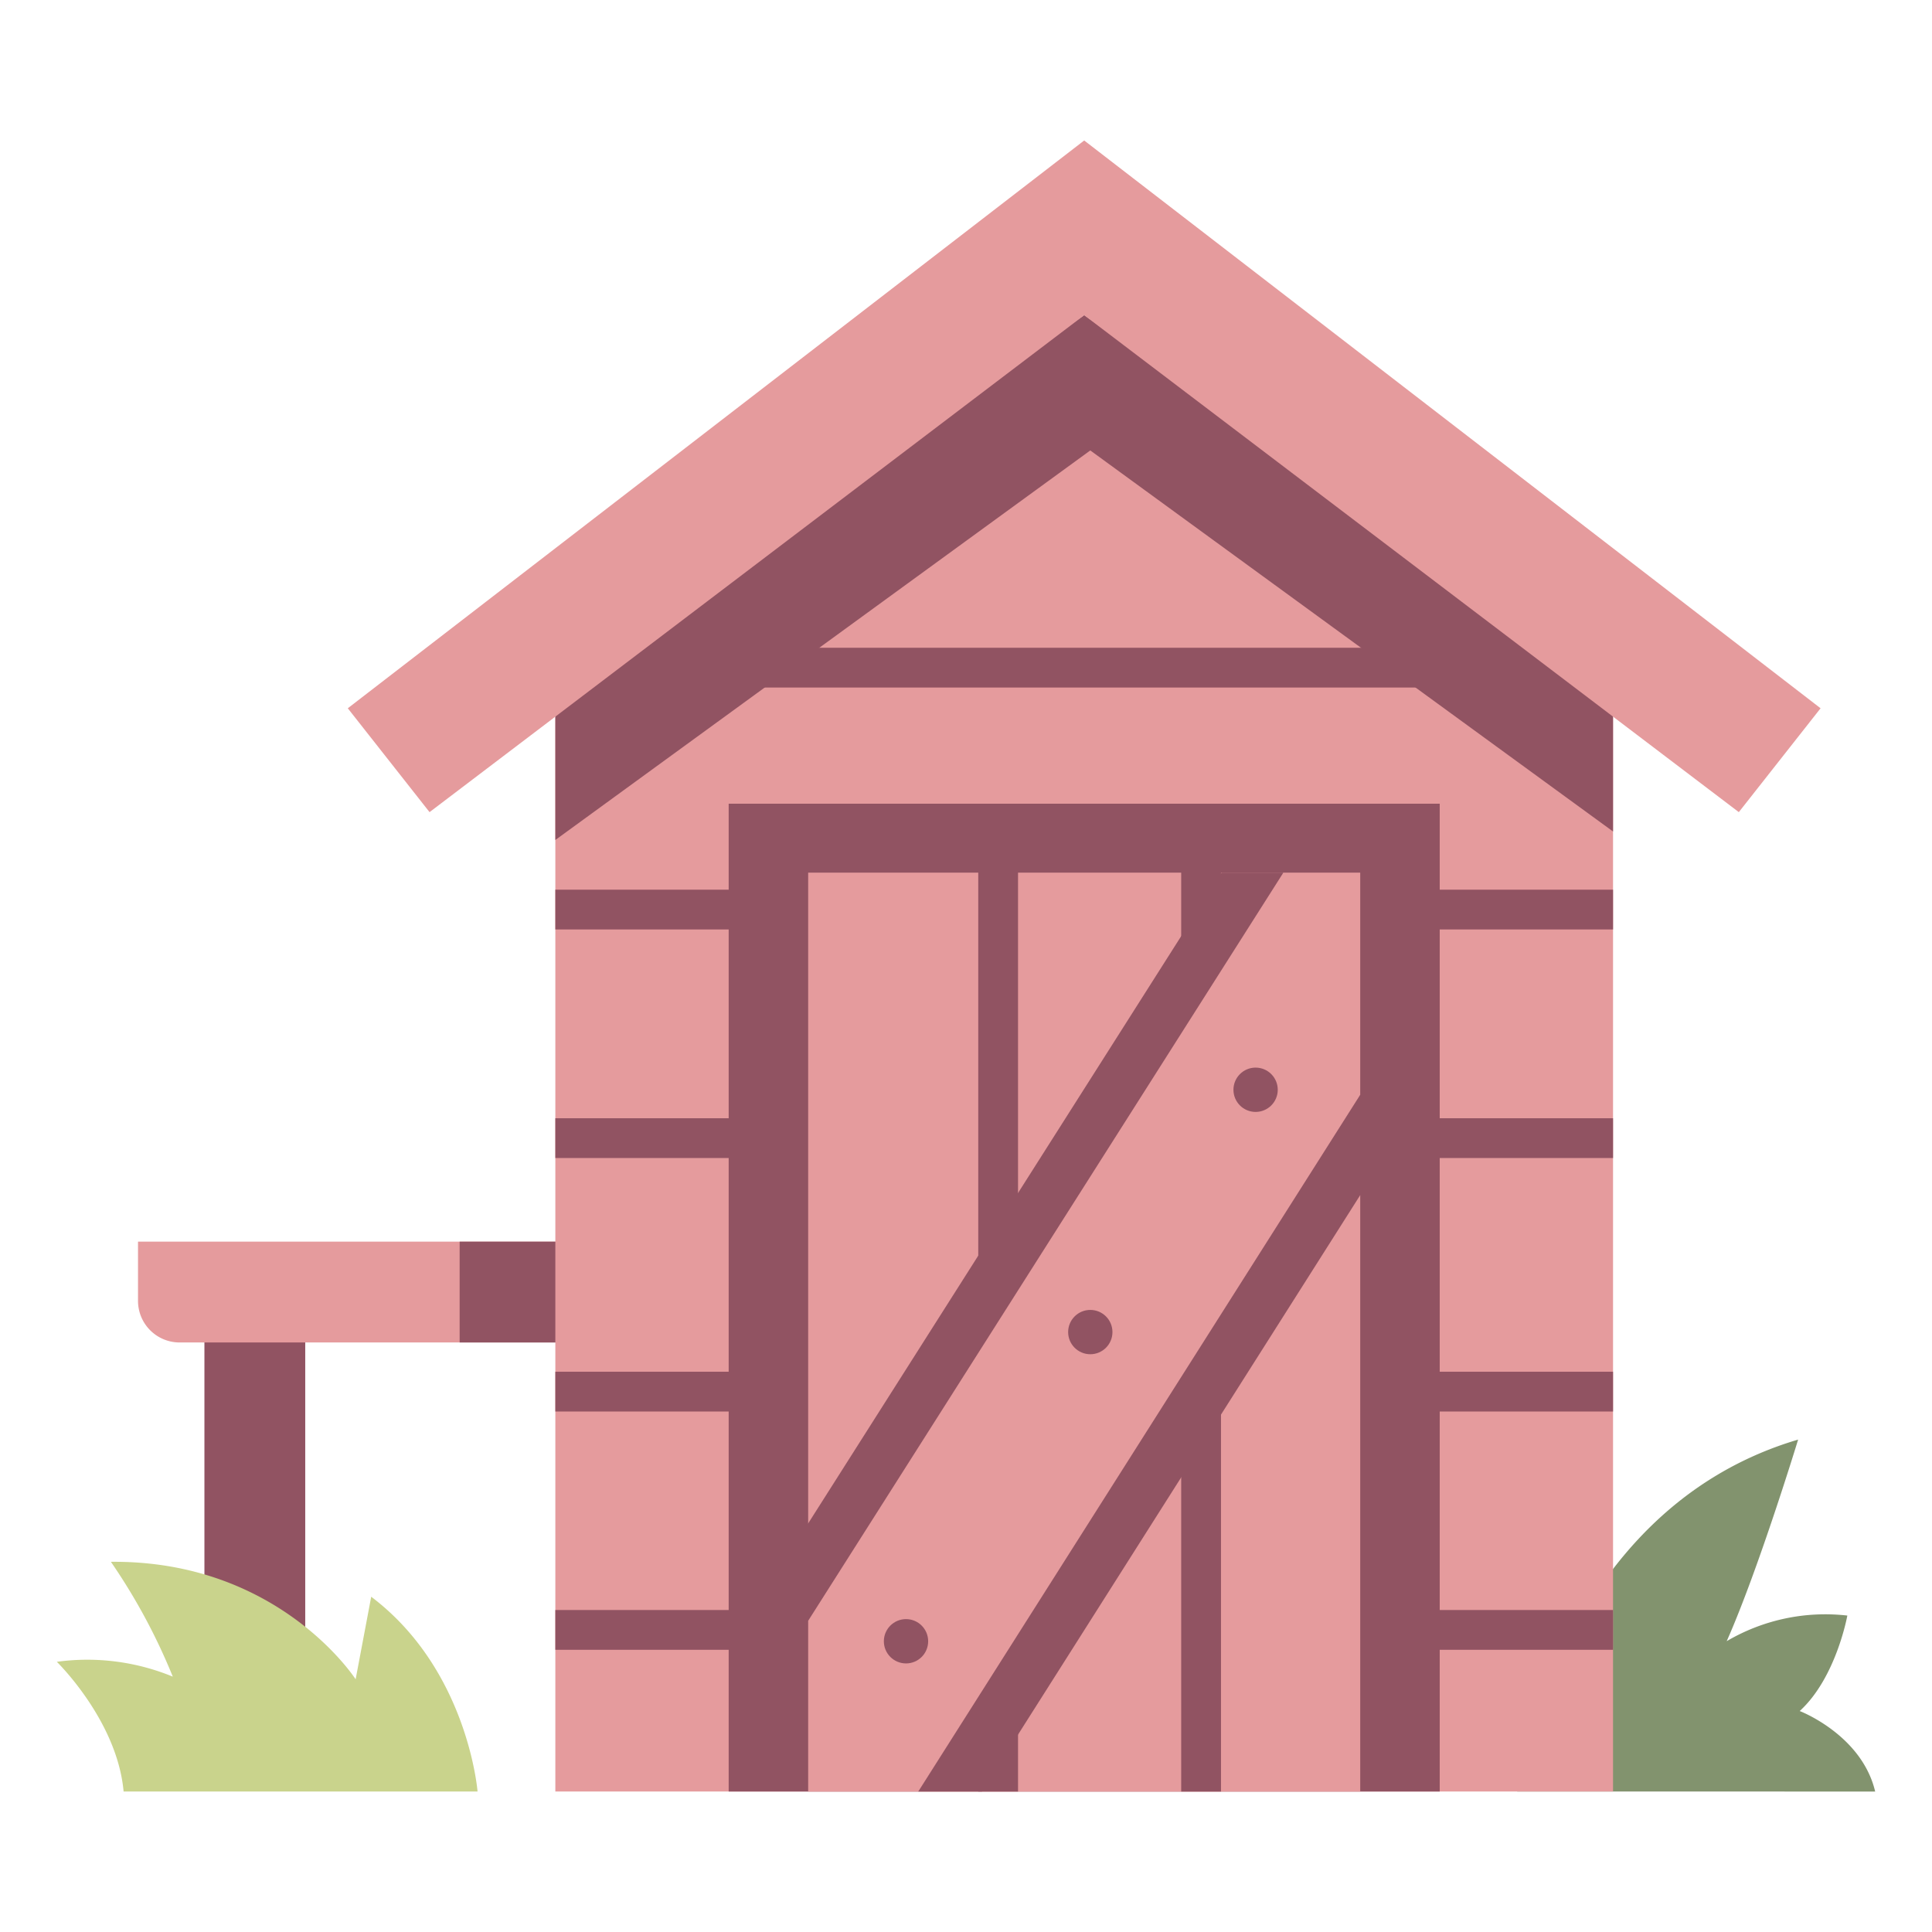 <svg id="Flat" height="512" viewBox="0 0 340 340" width="512" xmlns="http://www.w3.org/2000/svg"><path d="m10.385 260.014h68.921v17.741h-68.921z" fill="#915362" transform="matrix(0 1 -1 0 313.729 224.04)"/><path d="m24.288 218.511h76.6a0 0 0 0 1 0 0v17.741a0 0 0 0 1 0 0h-69.28a7.32 7.32 0 0 1 -7.32-7.32v-10.421a0 0 0 0 1 0 0z" fill="#e59b9d"/><path d="m84.041 315.278s-1.676-21.43-18.715-34.278l-2.74 14.526s-13.461-20.954-43.07-20.673a105.685 105.685 0 0 1 10.894 20.21 39.462 39.462 0 0 0 -20.41-2.612s10.633 10.335 11.751 22.827z" fill="#c9d38c"/><path d="m80.889 218.51h19.995v17.741h-19.995z" fill="#915362"/><path d="m267 315.278s6.983-49.363 49.441-61.933c0 0-6.983 22.905-12.57 35.475a34.185 34.185 0 0 1 21.229-4.508s-1.955 10.932-8.38 16.8c0 0 10.913 4.168 13.278 14.168z" fill="#82936e"/><path d="m190.8 55.466-93.069 65.604v194.208h93.069 93.068v-194.208z" fill="#e59b9d"/><path d="m128.235 141.438h125.13v173.84h-125.13z" fill="#915362"/><path d="m97.842 120.992h185.915l-9.931-7h-166.053z" fill="#915362"/><path d="m97.731 121.07v26.755l94.143-68.555 91.994 67.059v-25.259l-93.068-65.604z" fill="#915362"/><path d="m190.8 24.722-129.594 99.923 14.388 18.277 115.206-87.456 115.205 87.456 14.388-18.277z" fill="#e59b9d"/><g fill="#915362"><path d="m97.731 156.57h186.137v7h-186.137z"/><path d="m97.731 196.793h186.137v7h-186.137z"/><path d="m97.731 241.403h186.137v7h-186.137z"/><path d="m97.731 283.336h186.137v7h-186.137z"/></g><path d="m190.8 153.57h-48.575v114.524l19.374 47.184h29.201 48.575v-104.956l-13.525-56.752z" fill="#e59b9d"/><path d="m172.158 151.333h7v163.945h-7z" fill="#915362"/><path d="m207.872 151.333h7v163.945h-7z" fill="#915362"/><path d="m214.967 153.57-72.742 114.524v17.135l19.374 30.049h11.203l66.573-104.956v-17.661l-13.525-39.091z" fill="#915362"/><path d="m142.225 285.229v30.049h19.374l77.776-122.617v-39.091h-13.525z" fill="#e59b9d"/><circle cx="191.874" cy="234.424" fill="#915362" r="3.899"/><circle cx="159.443" cy="288.836" fill="#915362" r="3.899"/><circle cx="220.965" cy="191.781" fill="#915362" r="3.899"/></svg>